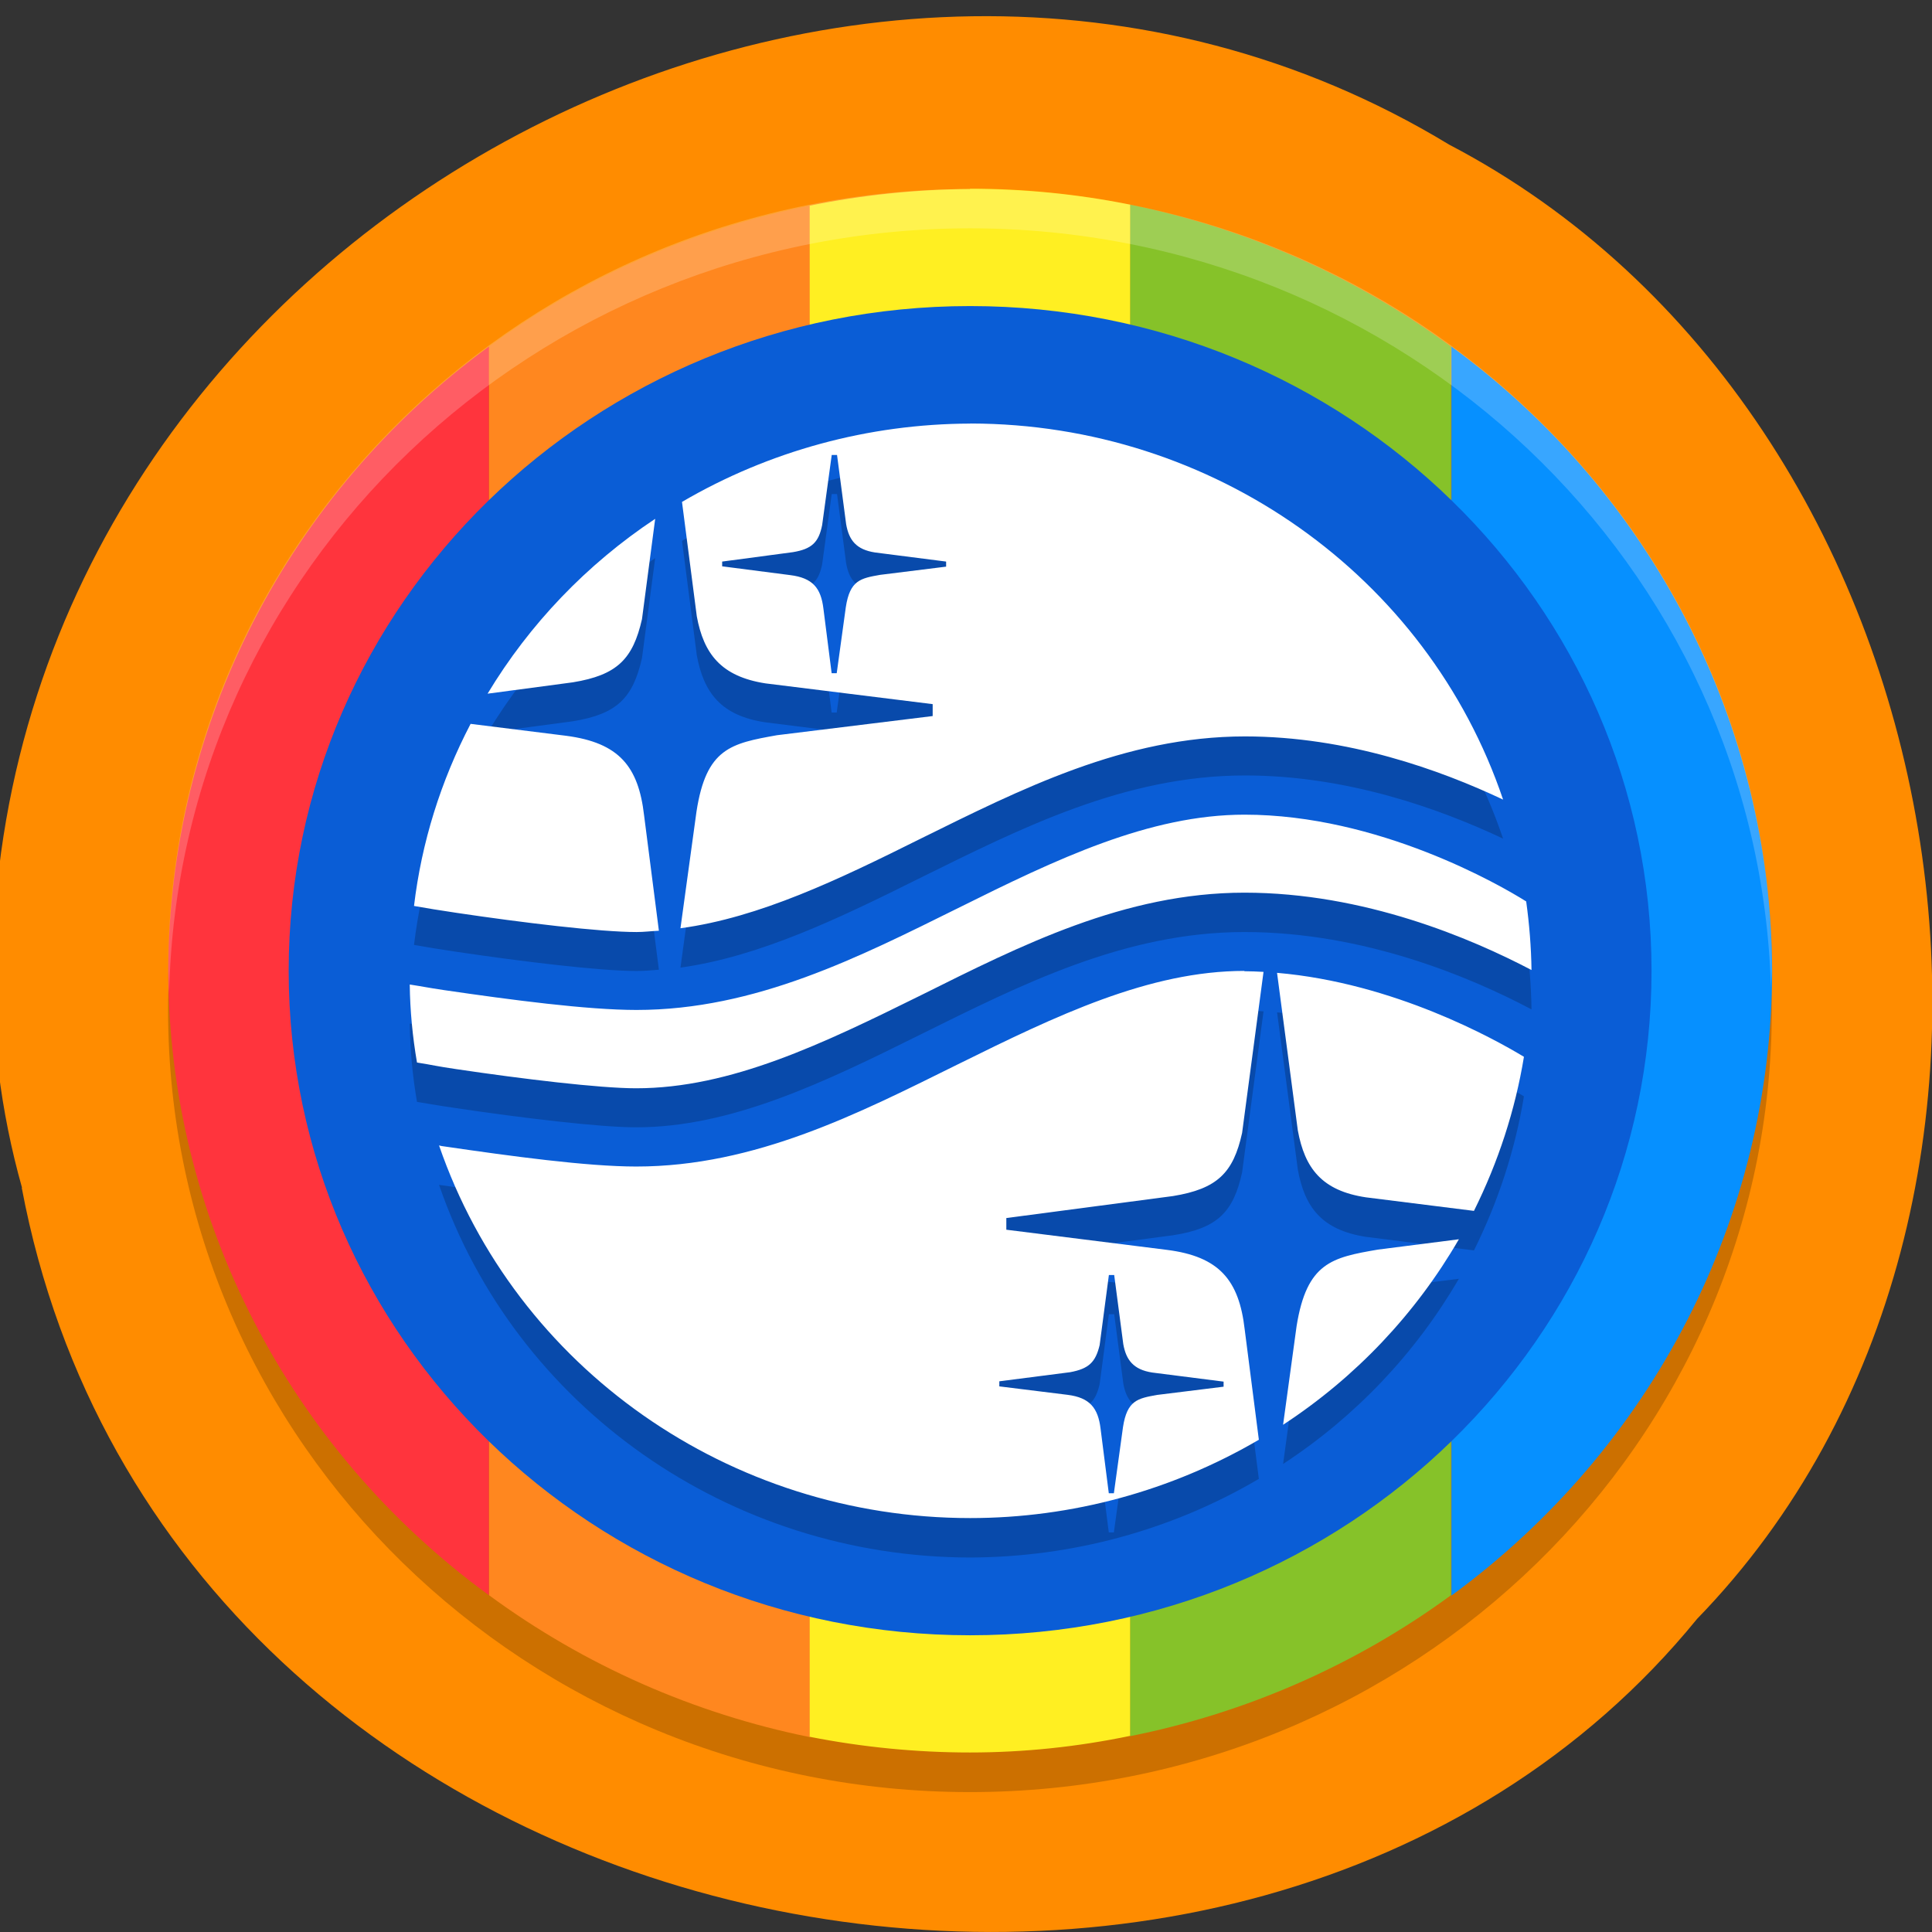 <svg xmlns="http://www.w3.org/2000/svg" viewBox="0 0 24 24"><rect x="0" y="0" width="24" height="24" fill="#333333" stroke="none"/><path d="m 0.27 14.754 c 1.824 9.672 15.188 12.258 20.813 5.355 c 4.98 -5.129 3.359 -14.945 -3.082 -18.313 c -7.426 -4.504 -17.824 1.063 -18.09 10.03 c -0.027 0.984 0.094 1.977 0.363 2.93" fill="#ff8c00"/><path d="m 22.01 12.547 c 0 5.367 -4.461 9.715 -9.961 9.715 c -5.5 0 -9.961 -4.348 -9.961 -9.715 c 0 -5.363 4.461 -9.711 9.961 -9.711 c 5.5 0 9.961 4.348 9.961 9.711" fill-opacity="0.2"/><path d="m 6.074 4.305 c -2.504 1.832 -3.977 4.707 -3.984 7.758 c 0.008 3.051 1.48 5.926 3.984 7.754" fill="#ff343d"/><path d="m 10.06 2.555 c -1.445 0.289 -2.805 0.887 -3.984 1.75 v 15.512 c 1.18 0.867 2.539 1.469 3.984 1.762" fill="#ff871f"/><path d="m 12.05 2.348 c -0.668 0.004 -1.336 0.074 -1.992 0.207 v 19.02 c 0.656 0.129 1.324 0.195 1.992 0.195 c 0.668 0 1.336 -0.07 1.992 -0.207 v -19.02 c -0.656 -0.133 -1.324 -0.199 -1.992 -0.199" fill="#ffef22"/><path d="m 14.04 2.547 v 19.02 c 1.445 -0.289 2.805 -0.887 3.984 -1.75 v -15.512 c -1.18 -0.867 -2.539 -1.469 -3.984 -1.762" fill="#86c229"/><path d="m 18.03 4.305 v 15.516 c 2.504 -1.832 3.98 -4.707 3.984 -7.758 c -0.008 -3.055 -1.48 -5.926 -3.984 -7.758" fill="#0690ff"/><path d="m 20.516 12.06 c 0 4.559 -3.789 8.254 -8.465 8.254 c -4.676 0 -8.465 -3.695 -8.465 -8.254 c 0 -4.559 3.789 -8.258 8.465 -8.258 c 4.676 0 8.465 3.699 8.465 8.258" fill="#0a5dd6"/><path d="m 12.05 5.75 c -1.262 0 -2.496 0.336 -3.578 0.969 l 0.184 1.422 c 0.086 0.465 0.301 0.75 0.852 0.832 l 2.078 0.262 v 0.145 l -1.934 0.238 c -0.57 0.102 -0.879 0.164 -1 0.949 l -0.199 1.453 c 0.984 -0.137 1.965 -0.609 2.992 -1.121 c 1.227 -0.605 2.523 -1.266 4.02 -1.266 c 1.277 0 2.43 0.418 3.207 0.785 c -0.941 -2.785 -3.609 -4.664 -6.613 -4.668 m -1.727 0.387 h 0.066 l 0.113 0.859 c 0.035 0.199 0.125 0.32 0.359 0.355 l 0.883 0.109 v 0.063 l -0.82 0.102 c -0.242 0.043 -0.375 0.07 -0.426 0.402 l -0.113 0.824 h -0.063 l -0.102 -0.801 c -0.031 -0.262 -0.133 -0.387 -0.414 -0.422 l -0.844 -0.105 v -0.063 l 0.879 -0.117 c 0.234 -0.035 0.32 -0.121 0.363 -0.332 m -2.074 -0.078 c -0.852 0.563 -1.562 1.305 -2.082 2.168 l 1.059 -0.141 c 0.551 -0.09 0.746 -0.289 0.859 -0.785 m -2.129 1.305 c -0.371 0.707 -0.609 1.473 -0.703 2.258 c 0.23 0.039 0.242 0.043 0.531 0.086 c 0.813 0.121 1.777 0.238 2.234 0.238 c 0.094 0 0.184 -0.008 0.277 -0.016 l -0.184 -1.434 c -0.07 -0.605 -0.309 -0.902 -0.969 -0.984 m 8.43 0.977 c -1.184 0 -2.336 0.555 -3.559 1.16 c -1.223 0.605 -2.516 1.27 -3.996 1.27 c -0.613 0 -1.559 -0.129 -2.387 -0.25 c -0.234 -0.035 -0.23 -0.039 -0.43 -0.07 c 0.004 0.324 0.035 0.652 0.09 0.973 c 0.219 0.035 0.223 0.039 0.488 0.078 c 0.813 0.121 1.781 0.238 2.234 0.238 c 1.176 0 2.324 -0.551 3.547 -1.16 c 1.223 -0.605 2.52 -1.266 4.01 -1.266 c 1.492 0 2.82 0.566 3.566 0.961 c -0.004 -0.289 -0.027 -0.574 -0.066 -0.855 c -0.316 -0.195 -1.832 -1.078 -3.5 -1.078 m 0 1.941 c -1.184 0 -2.336 0.555 -3.559 1.164 c -1.223 0.605 -2.516 1.266 -3.996 1.266 c -0.613 0 -1.559 -0.125 -2.387 -0.25 c -0.035 -0.004 -0.027 -0.004 -0.063 -0.008 c 0.953 2.762 3.609 4.625 6.598 4.629 c 1.266 -0.004 2.504 -0.34 3.586 -0.977 l -0.176 -1.371 c -0.07 -0.605 -0.313 -0.906 -0.969 -0.988 l -1.992 -0.246 v -0.148 l 2.07 -0.273 c 0.551 -0.086 0.75 -0.285 0.859 -0.781 l 0.266 -2 c -0.078 -0.008 -0.16 -0.012 -0.238 -0.012 m 0.406 0.02 l 0.258 1.957 c 0.086 0.469 0.297 0.75 0.848 0.836 l 1.34 0.168 c 0.301 -0.605 0.512 -1.25 0.621 -1.914 c -0.363 -0.219 -1.613 -0.922 -3.066 -1.043 m 2.262 3.309 l -1.01 0.125 c -0.57 0.102 -0.883 0.16 -1.01 0.949 l -0.168 1.227 c 0.902 -0.59 1.648 -1.379 2.184 -2.301 m -4.348 0.441 h 0.066 l 0.113 0.859 c 0.035 0.199 0.125 0.32 0.359 0.355 l 0.887 0.109 v 0.063 l -0.824 0.102 c -0.242 0.043 -0.375 0.066 -0.426 0.402 l -0.113 0.82 h -0.063 l -0.102 -0.801 c -0.031 -0.258 -0.133 -0.383 -0.41 -0.418 l -0.848 -0.109 v -0.059 l 0.879 -0.117 c 0.234 -0.039 0.316 -0.121 0.367 -0.336" fill-opacity="0.2"/><g fill="#fff"><path d="m 12.05 5.262 c -1.262 0.004 -2.496 0.34 -3.578 0.973 l 0.184 1.422 c 0.086 0.465 0.301 0.746 0.852 0.832 l 2.078 0.258 v 0.148 l -1.934 0.238 c -0.57 0.102 -0.879 0.16 -1 0.949 l -0.199 1.449 c 0.984 -0.133 1.965 -0.605 2.992 -1.117 c 1.227 -0.605 2.523 -1.266 4.02 -1.266 c 1.277 0 2.43 0.418 3.207 0.785 c -0.941 -2.785 -3.609 -4.668 -6.613 -4.672 m -1.727 0.391 h 0.066 l 0.113 0.859 c 0.035 0.199 0.125 0.316 0.359 0.352 l 0.883 0.113 v 0.063 l -0.82 0.102 c -0.242 0.043 -0.375 0.066 -0.426 0.402 l -0.113 0.82 h -0.063 l -0.102 -0.801 c -0.031 -0.258 -0.133 -0.383 -0.414 -0.418 l -0.844 -0.109 v -0.059 l 0.879 -0.117 c 0.234 -0.039 0.32 -0.121 0.363 -0.336 m -2.074 -0.078 c -0.852 0.566 -1.562 1.309 -2.082 2.172 l 1.059 -0.141 c 0.551 -0.09 0.746 -0.289 0.859 -0.785 m -2.129 1.301 c -0.371 0.711 -0.609 1.473 -0.703 2.262 c 0.23 0.039 0.242 0.043 0.531 0.086 c 0.813 0.121 1.777 0.238 2.234 0.238 c 0.094 0 0.184 -0.012 0.277 -0.016 l -0.184 -1.434 c -0.07 -0.605 -0.309 -0.902 -0.969 -0.988 m 8.43 0.98 c -1.184 0 -2.336 0.551 -3.559 1.16 c -1.223 0.605 -2.516 1.266 -3.996 1.266 c -0.613 0 -1.559 -0.125 -2.387 -0.246 c -0.234 -0.035 -0.23 -0.039 -0.43 -0.07 c 0.004 0.324 0.035 0.648 0.09 0.969 c 0.219 0.035 0.223 0.043 0.488 0.082 c 0.813 0.121 1.781 0.238 2.234 0.238 c 1.176 0 2.324 -0.555 3.547 -1.16 c 1.223 -0.609 2.52 -1.27 4.01 -1.27 c 1.492 0 2.82 0.57 3.566 0.961 c -0.004 -0.285 -0.027 -0.57 -0.066 -0.852 c -0.316 -0.199 -1.832 -1.078 -3.5 -1.078 m 0 1.941 c -1.184 0 -2.336 0.555 -3.559 1.16 c -1.223 0.605 -2.516 1.27 -3.996 1.27 c -0.613 0 -1.559 -0.129 -2.387 -0.25 c -0.035 -0.004 -0.027 -0.004 -0.063 -0.012 c 0.953 2.766 3.609 4.629 6.598 4.629 c 1.266 0 2.504 -0.34 3.586 -0.973 l -0.176 -1.371 c -0.07 -0.609 -0.313 -0.906 -0.969 -0.988 l -1.992 -0.25 v -0.145 l 2.07 -0.273 c 0.551 -0.09 0.75 -0.289 0.859 -0.785 l 0.266 -2 c -0.078 -0.004 -0.16 -0.008 -0.238 -0.008 m 0.406 0.02 l 0.258 1.957 c 0.086 0.469 0.297 0.75 0.848 0.832 l 1.34 0.168 c 0.301 -0.605 0.512 -1.25 0.621 -1.914 c -0.363 -0.219 -1.613 -0.918 -3.066 -1.043 m 2.262 3.309 l -1.01 0.129 c -0.57 0.098 -0.883 0.16 -1.01 0.949 l -0.168 1.227 c 0.902 -0.59 1.648 -1.379 2.184 -2.305 m -4.348 0.445 h 0.066 l 0.113 0.859 c 0.035 0.195 0.125 0.316 0.359 0.352 l 0.887 0.113 v 0.063 l -0.824 0.102 c -0.242 0.043 -0.375 0.066 -0.426 0.402 l -0.113 0.82 h -0.063 l -0.102 -0.801 c -0.031 -0.258 -0.133 -0.387 -0.41 -0.422 l -0.848 -0.105 v -0.063 l 0.879 -0.113 c 0.234 -0.043 0.316 -0.125 0.367 -0.336"/><path d="m 12.05 2.348 c -5.5 0 -9.961 4.352 -9.961 9.715 c 0.004 0.094 0.008 0.188 0.012 0.281 c 0.113 -5.281 4.531 -9.504 9.949 -9.508 c 5.387 0.004 9.793 4.18 9.949 9.43 c 0.004 -0.066 0.008 -0.137 0.012 -0.203 c 0 -5.363 -4.461 -9.715 -9.961 -9.715" fill-opacity="0.2"/></g></svg>